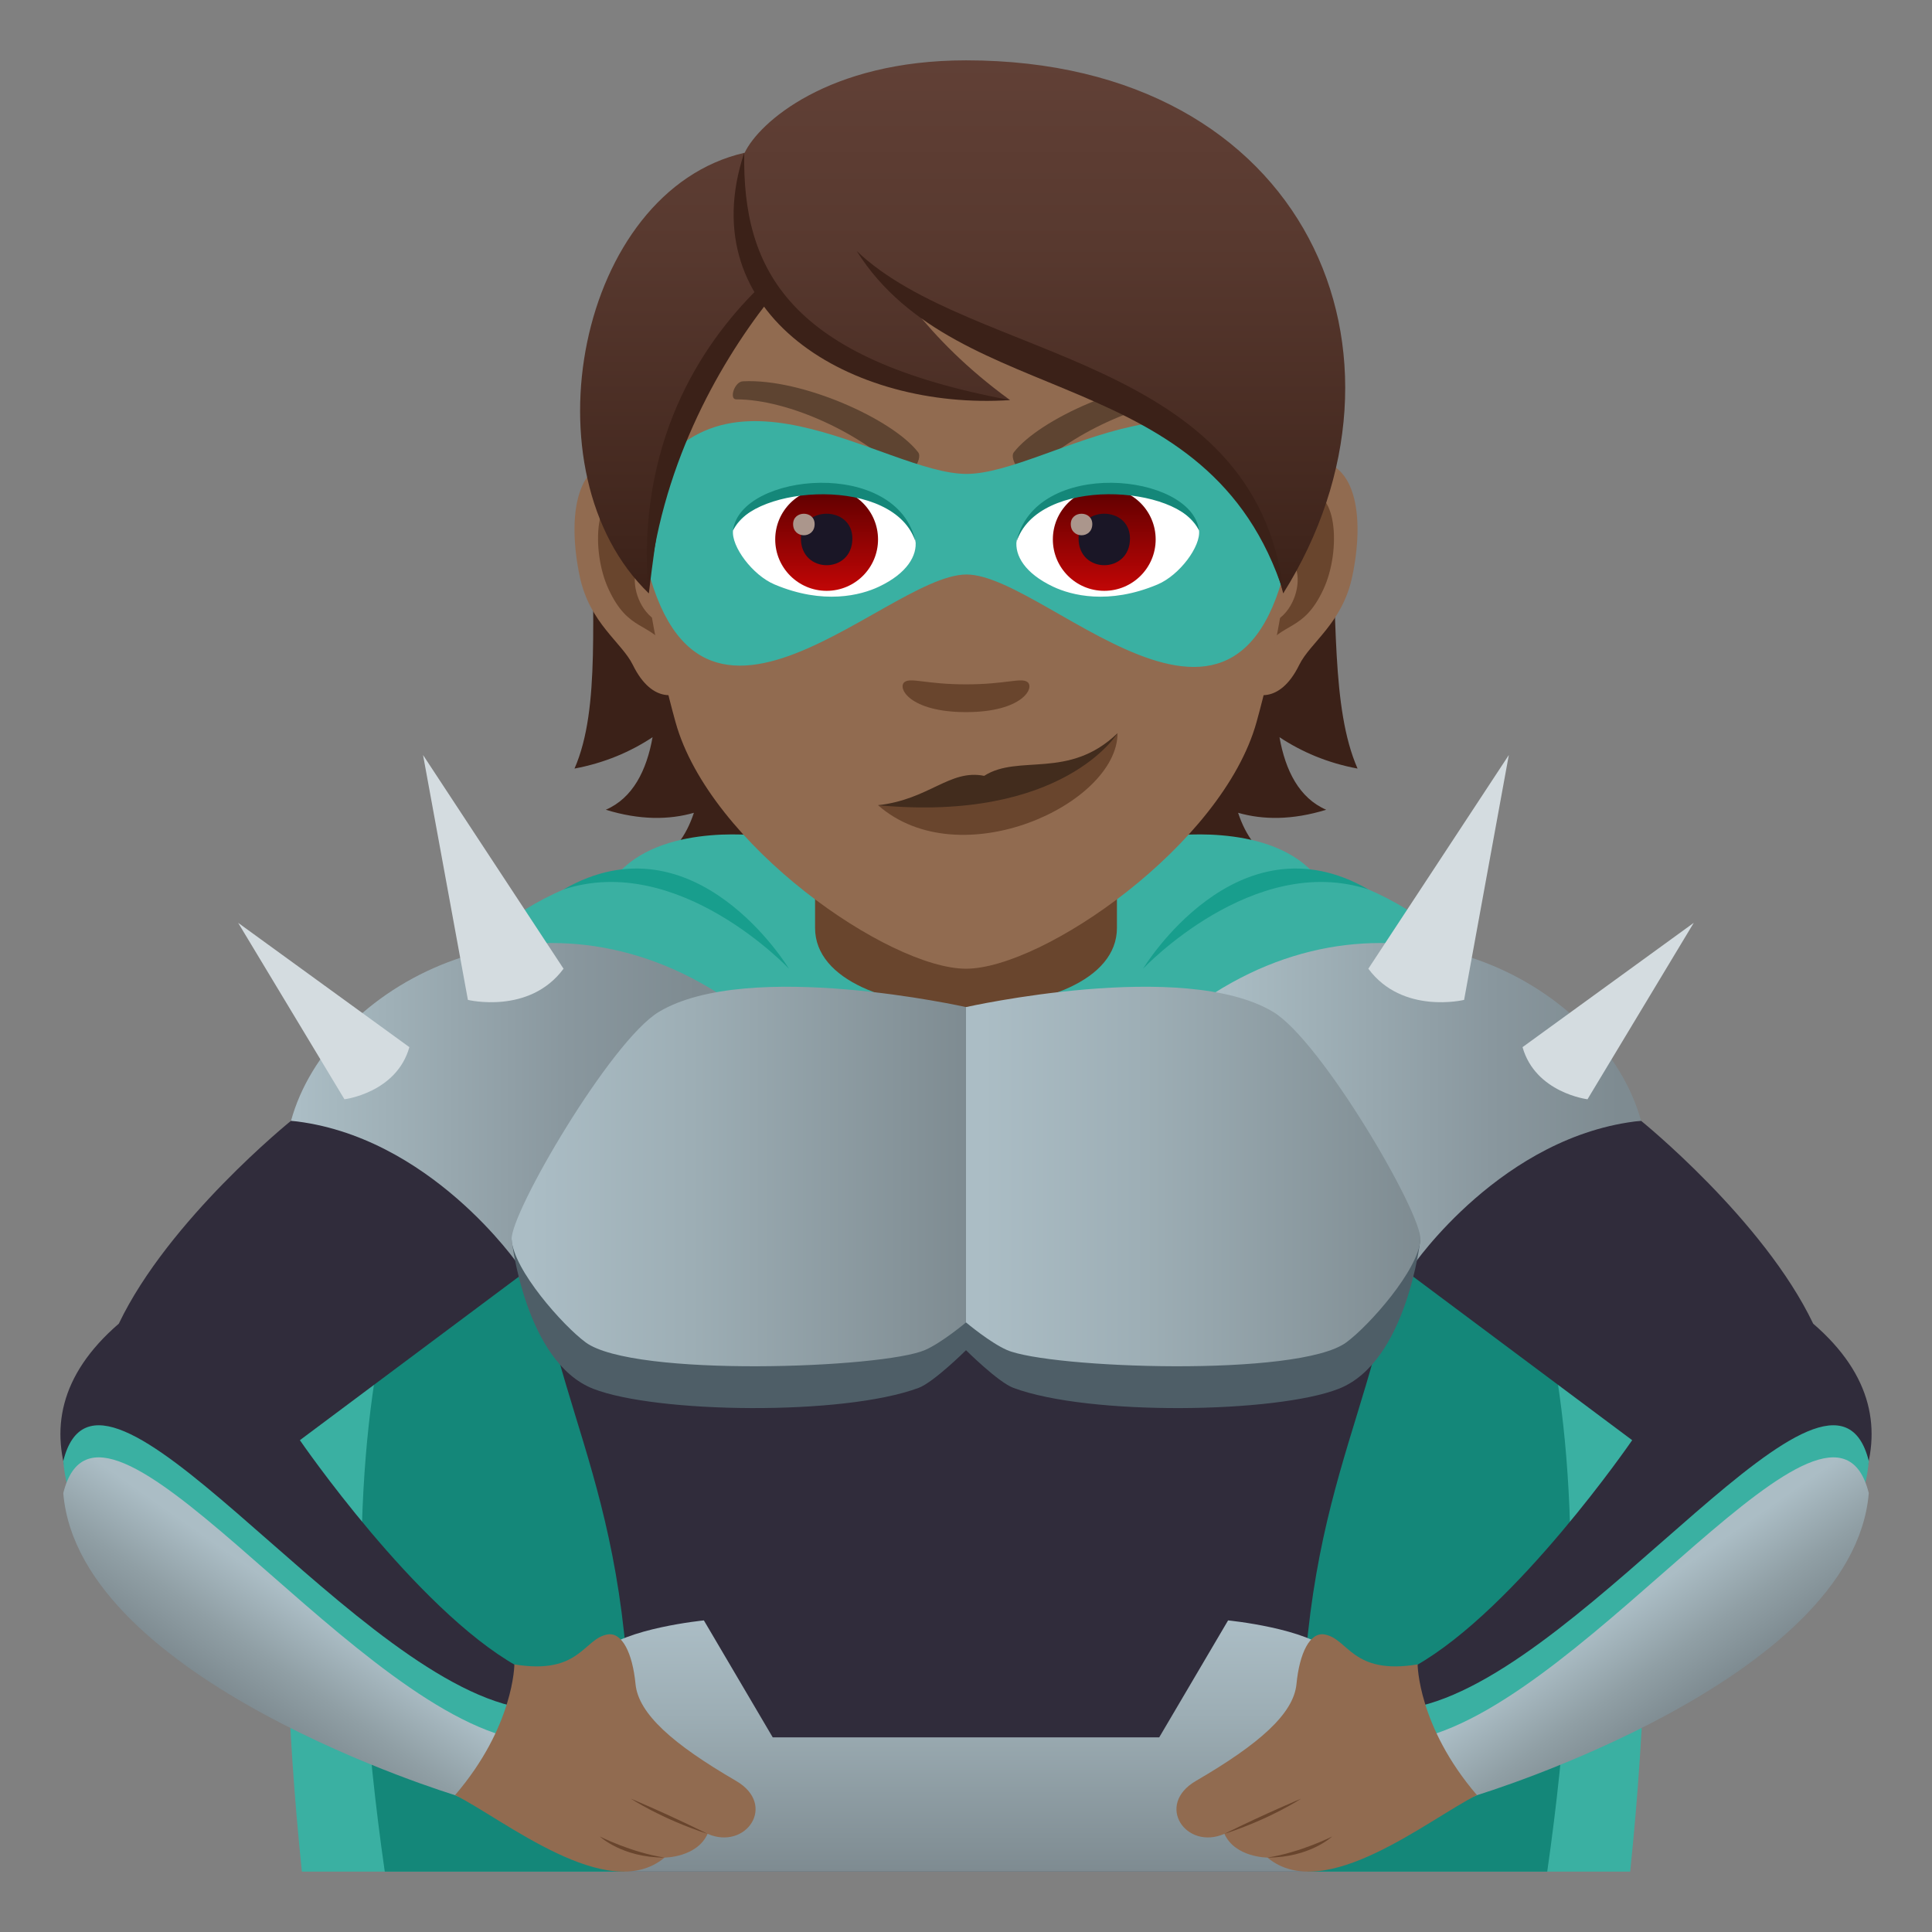 <?xml version="1.0" encoding="utf-8"?>
<!-- Generator: Adobe Illustrator 15.0.0, SVG Export Plug-In . SVG Version: 6.00 Build 0)  -->
<!DOCTYPE svg PUBLIC "-//W3C//DTD SVG 1.1//EN" "http://www.w3.org/Graphics/SVG/1.1/DTD/svg11.dtd">
<svg version="1.1" id="Layer_1" xmlns:x="http://ns.adobe.com/Extensibility/1.0/" xmlns:i="http://ns.adobe.com/AdobeIllustrator/10.0/" xmlns:graph="http://ns.adobe.com/Graphs/1.0/"
	 xmlns="http://www.w3.org/2000/svg" xmlns:xlink="http://www.w3.org/1999/xlink" xmlns:a="http://ns.adobe.com/AdobeSVGViewerExtensions/3.0/"
	 x="0px" y="0px" width="64px" height="64px" viewBox="0 0 64 64" enable-background="new 0 0 64 64" xml:space="preserve">
<rect x="0" y="0" width="64" height="64" fill="#808080" stroke="none"/>
<path fill="#3B2118" d="M42.385,24.421c0.738,0.488,1.59,0.853,2.586,1.039c-1.768-4.026,0.896-12.471-4.561-18.676
	c-7.693,0.23-8.758,25.111,1.967,21.803c-0.684-0.296-1.111-0.899-1.363-1.662c0.828,0.237,1.793,0.245,2.918-0.101
	C43.037,26.437,42.58,25.523,42.385,24.421z"/>
<path fill="#3B2118" d="M23.074,6.784c-5.459,6.205-2.277,14.649-4.043,18.676c0.994-0.187,1.848-0.551,2.586-1.039
	c-0.197,1.103-0.654,2.016-1.549,2.403c1.125,0.346,2.092,0.338,2.918,0.101c-0.252,0.763-0.678,1.366-1.361,1.662
	C32.348,31.896,30.768,7.015,23.074,6.784z"/>
<path fill="#3AB0A2" d="M43.463,28.865c-1.58-1.639-4.811-1.158-4.809-1.16c-2.26-0.988-4.457-1.48-6.654-1.48
	s-4.395,0.492-6.652,1.48c0,0.002-3.23-0.479-4.811,1.16C12.527,30.598,7.889,41.567,10,62h22h22.002
	C56.113,41.567,51.475,30.598,43.463,28.865z"/>
<path fill="#148779" d="M47.32,35.779H32H16.68C14.74,37.665,10.145,43.853,12.746,62H32h19.254
	C53.855,43.853,49.26,37.665,47.32,35.779z"/>
<path fill="#189E8D" d="M18.668,29.465c3.816-1.252,7.467,2.625,7.467,2.625S23.031,26.947,18.668,29.465z"/>
<path fill="#189E8D" d="M45.332,29.465c-3.816-1.252-7.467,2.625-7.467,2.625S40.969,26.947,45.332,29.465z"/>
<path fill="#302C3B" d="M60.064,43.848c-1.646-3.445-5.703-6.721-5.703-6.721H9.641c0,0-4.059,3.275-5.705,6.721
	c-7.943,6.857,11.139,15.619,11.139,15.619c4.932-1.152,2.035-4.285,2.035-4.285c-3.35-1.895-7.176-7.474-7.176-7.474l7.881-5.886
	c0.871,5.977,3.721,8.658,2.934,20.178h22.504c-0.787-11.52,2.063-14.201,2.934-20.178l7.881,5.886c0,0-3.826,5.579-7.176,7.474
	c0,0-2.896,3.133,2.035,4.285C48.926,59.467,68.008,50.705,60.064,43.848z"/>
<path fill="#3AB0A2" d="M61.906,48.398c-0.518,6.238-12.98,11.068-12.98,11.068s-1.598-0.244-1.873-2.955
	C52.744,55.137,60.689,43.535,61.906,48.398z"/>
<linearGradient id="SVGID_1_" gradientUnits="userSpaceOnUse" x1="-10.653" y1="36.582" x2="-24.21" y2="36.582" gradientTransform="matrix(-1 0 0 1 29.776 0)">
	<stop  offset="0" style="stop-color:#ABBDC5"/>
	<stop  offset="0.086" style="stop-color:#A6B8BF"/>
	<stop  offset="0.662" style="stop-color:#89979E"/>
	<stop  offset="0.976" style="stop-color:#7E8B91"/>
	<a:midPointStop  offset="0" style="stop-color:#ABBDC5"/>
	<a:midPointStop  offset="0.429" style="stop-color:#ABBDC5"/>
	<a:midPointStop  offset="0.976" style="stop-color:#7E8B91"/>
</linearGradient>
<path fill="url(#SVGID_1_)" d="M54.361,37.127c-4.592,0.467-7.553,4.801-7.553,4.801s-2.074-7.246-6.605-9.02
	C46.414,28.961,53.145,32.684,54.361,37.127z"/>
<linearGradient id="SVGID_2_" gradientUnits="userSpaceOnUse" x1="9.867" y1="36.583" x2="23.423" y2="36.583">
	<stop  offset="0" style="stop-color:#ABBDC5"/>
	<stop  offset="0.086" style="stop-color:#A6B8BF"/>
	<stop  offset="0.662" style="stop-color:#89979E"/>
	<stop  offset="0.976" style="stop-color:#7E8B91"/>
	<a:midPointStop  offset="0" style="stop-color:#ABBDC5"/>
	<a:midPointStop  offset="0.429" style="stop-color:#ABBDC5"/>
	<a:midPointStop  offset="0.976" style="stop-color:#7E8B91"/>
</linearGradient>
<path fill="url(#SVGID_2_)" d="M9.641,37.127c4.59,0.467,7.553,4.801,7.553,4.801s2.072-7.246,6.604-9.02
	C17.588,28.961,10.855,32.684,9.641,37.127z"/>
<path fill="#3AB0A2" d="M2.096,48.398c0.514,6.238,12.979,11.068,12.979,11.068s1.598-0.244,1.873-2.955
	C11.256,55.137,3.311,43.535,2.096,48.398z"/>
<linearGradient id="SVGID_3_" gradientUnits="userSpaceOnUse" x1="-26.444" y1="56.299" x2="-24.224" y2="53.114" gradientTransform="matrix(-1 0 0 1 29.776 0)">
	<stop  offset="0" style="stop-color:#7E8B91"/>
	<stop  offset="0.44" style="stop-color:#909FA5"/>
	<stop  offset="1" style="stop-color:#ABBDC5"/>
	<a:midPointStop  offset="0" style="stop-color:#7E8B91"/>
	<a:midPointStop  offset="0.545" style="stop-color:#7E8B91"/>
	<a:midPointStop  offset="1" style="stop-color:#ABBDC5"/>
</linearGradient>
<path fill="url(#SVGID_3_)" d="M61.906,49.461c-0.518,6.238-12.98,10.006-12.98,10.006s-1.598,0.818-1.873-1.893
	C52.744,56.199,60.689,44.598,61.906,49.461z"/>
<linearGradient id="SVGID_4_" gradientUnits="userSpaceOnUse" x1="7.78" y1="56.3" x2="10.001" y2="53.115">
	<stop  offset="0" style="stop-color:#7E8B91"/>
	<stop  offset="0.44" style="stop-color:#909FA5"/>
	<stop  offset="1" style="stop-color:#ABBDC5"/>
	<a:midPointStop  offset="0" style="stop-color:#7E8B91"/>
	<a:midPointStop  offset="0.545" style="stop-color:#7E8B91"/>
	<a:midPointStop  offset="1" style="stop-color:#ABBDC5"/>
</linearGradient>
<path fill="url(#SVGID_4_)" d="M2.096,49.461c0.514,6.238,12.979,10.006,12.979,10.006s1.598,0.818,1.873-1.893
	C11.256,56.199,3.311,44.598,2.096,49.461z"/>
<path fill="#69452D" d="M27,30.738c0,3.496,10,3.496,10,0c0-1.189,0-2.902,0-2.902H27C27,27.836,27,29.549,27,30.738z"/>
<linearGradient id="SVGID_5_" gradientUnits="userSpaceOnUse" x1="32" y1="62" x2="32" y2="53.678">
	<stop  offset="0" style="stop-color:#7E8B91"/>
	<stop  offset="0.631" style="stop-color:#9DAEB5"/>
	<stop  offset="1" style="stop-color:#ABBDC5"/>
	<a:midPointStop  offset="0" style="stop-color:#7E8B91"/>
	<a:midPointStop  offset="0.442" style="stop-color:#7E8B91"/>
	<a:midPointStop  offset="1" style="stop-color:#ABBDC5"/>
</linearGradient>
<path fill="url(#SVGID_5_)" d="M44.125,54.742c-0.801-0.805-3.443-1.064-3.443-1.064L38.4,57.553H25.598l-2.281-3.875
	c0,0-2.641,0.26-3.443,1.064C19.381,55.24,20.688,62,20.688,62h22.623C43.311,62,44.619,55.24,44.125,54.742z"/>
<path fill="#4E5E67" d="M16.949,41.061c0,0,0.443,4.061,2.705,4.945c2.066,0.809,8.266,0.904,10.777-0.031
	C30.934,45.787,32,44.727,32,44.727s1.066,1.061,1.57,1.248c2.512,0.936,8.709,0.84,10.775,0.031
	c2.264-0.885,2.707-4.945,2.707-4.945H16.949z"/>
<path fill="#916B50" d="M17.039,55.135c2.182,0.361,2.287-0.859,3.09-0.992c0.479-0.078,0.824,0.615,0.924,1.646
	c0.096,0.982,1.236,1.988,3.326,3.203c1.377,0.797,0.33,2.313-0.939,1.756c-0.355,0.787-1.426,0.787-1.426,0.787
	c-1.879,1.574-5.35-1.285-6.939-2.07C17.033,57.182,17.039,55.135,17.039,55.135z"/>
<path fill="#69452D" d="M20.896,59.582c0,0,1.006,0.668,2.543,1.166C22.049,60.061,20.896,59.582,20.896,59.582z"/>
<path fill="#69452D" d="M19.871,60.836c0,0,0.734,0.699,2.143,0.699C20.896,61.359,19.871,60.836,19.871,60.836z"/>
<path fill="#916B50" d="M46.961,55.135c-2.182,0.361-2.287-0.859-3.09-0.992c-0.479-0.078-0.824,0.615-0.924,1.646
	c-0.096,0.982-1.236,1.988-3.326,3.203c-1.375,0.797-0.33,2.313,0.939,1.756c0.355,0.787,1.426,0.787,1.426,0.787
	c1.879,1.574,5.35-1.285,6.939-2.07C46.967,57.182,46.961,55.135,46.961,55.135z"/>
<path fill="#69452D" d="M43.104,59.582c0,0-1.006,0.668-2.543,1.166C41.951,60.061,43.104,59.582,43.104,59.582z"/>
<path fill="#69452D" d="M44.129,60.836c0,0-0.734,0.699-2.143,0.699C43.104,61.359,44.129,60.836,44.129,60.836z"/>
<linearGradient id="SVGID_6_" gradientUnits="userSpaceOnUse" x1="-2.806" y1="38.972" x2="-17.35" y2="38.972" gradientTransform="matrix(-1 0 0 1 29.776 0)">
	<stop  offset="0" style="stop-color:#ABBDC5"/>
	<stop  offset="0.369" style="stop-color:#9DAEB5"/>
	<stop  offset="1" style="stop-color:#7E8B91"/>
	<a:midPointStop  offset="0" style="stop-color:#ABBDC5"/>
	<a:midPointStop  offset="0.558" style="stop-color:#ABBDC5"/>
	<a:midPointStop  offset="1" style="stop-color:#7E8B91"/>
</linearGradient>
<path fill="url(#SVGID_6_)" d="M42.174,33.52c1.596,0.957,4.928,6.664,4.879,7.541c-0.057,1.002-1.701,2.855-2.455,3.408
	c-1.584,1.164-9.842,0.859-11.242,0.252C32.797,44.477,32,43.807,32,43.807V33.361C32,33.361,39.215,31.744,42.174,33.52z"/>
<linearGradient id="SVGID_7_" gradientUnits="userSpaceOnUse" x1="17.531" y1="38.973" x2="32.074" y2="38.973">
	<stop  offset="0" style="stop-color:#ABBDC5"/>
	<stop  offset="0.369" style="stop-color:#9DAEB5"/>
	<stop  offset="1" style="stop-color:#7E8B91"/>
	<a:midPointStop  offset="0" style="stop-color:#ABBDC5"/>
	<a:midPointStop  offset="0.558" style="stop-color:#ABBDC5"/>
	<a:midPointStop  offset="1" style="stop-color:#7E8B91"/>
</linearGradient>
<path fill="url(#SVGID_7_)" d="M21.826,33.52c-1.594,0.957-4.926,6.664-4.877,7.541c0.057,1.002,1.701,2.855,2.453,3.408
	c1.586,1.164,9.842,0.859,11.242,0.252C31.203,44.477,32,43.807,32,43.807V33.361C32,33.361,24.785,31.744,21.826,33.52z"/>
<path fill="#D4DCE0" d="M11.41,36.415L7.889,30.57l5.672,4.118C13.135,36.203,11.41,36.415,11.41,36.415z"/>
<path fill="#D4DCE0" d="M15.5,33.123l-1.486-8.112l4.654,7.079C17.537,33.619,15.5,33.123,15.5,33.123z"/>
<path fill="#D4DCE0" d="M52.588,36.415l3.52-5.845l-5.672,4.118C50.865,36.203,52.588,36.415,52.588,36.415z"/>
<path fill="#D4DCE0" d="M48.5,33.123l1.482-8.112l-4.654,7.079C46.459,33.619,48.5,33.123,48.5,33.123z"/>
<path id="Path_1358_" fill="#916B50" d="M43.225,15.262c-1.738,0.211-2.992,6.028-1.9,7.563c0.152,0.215,1.049,0.557,1.713-0.798
	c0.367-0.75,1.428-1.377,1.756-2.925C45.215,17.12,44.953,15.052,43.225,15.262z"/>
<path id="Path_1357_" fill="#916B50" d="M20.779,15.262c1.736,0.211,2.99,6.028,1.898,7.563c-0.154,0.215-1.049,0.557-1.713-0.798
	c-0.367-0.75-1.428-1.377-1.758-2.925C18.787,17.12,19.049,15.052,20.779,15.262z"/>
<path id="Path_1356_" fill="#69452D" d="M43.176,16.377c-0.453,0.143-0.947,0.834-1.215,1.98c1.584-0.34,1.188,2.3-0.189,2.349
	c0.014,0.266,0.031,0.539,0.064,0.827c0.662-0.965,1.336-0.577,2.004-2.011C44.441,18.229,44.299,16.024,43.176,16.377z"/>
<path id="Path_1355_" fill="#69452D" d="M22.041,18.354c-0.27-1.145-0.762-1.836-1.215-1.978c-1.123-0.353-1.268,1.853-0.664,3.146
	c0.666,1.434,1.34,1.046,2.006,2.011c0.031-0.289,0.051-0.563,0.061-0.828C20.867,20.641,20.477,18.033,22.041,18.354z"/>
<path fill="#916B50" d="M32,4.075c-7.527,0-11.154,6.131-10.701,14.014c0.094,1.585,0.535,3.871,1.078,5.83
	C23.506,27.99,29.463,32.09,32,32.09s8.494-4.1,9.625-8.171c0.543-1.959,0.984-4.245,1.078-5.83
	C43.154,10.206,39.529,4.075,32,4.075z"/>
<path id="Path_1354_" fill="#5E4431" d="M39.383,12.631c-1.945-0.099-4.949,1.254-5.795,2.348c-0.186,0.222,0.338,0.931,0.502,0.764
	c1.266-1.335,3.76-2.515,5.527-2.513C39.852,13.228,39.674,12.635,39.383,12.631z"/>
<path id="Path_1353_" fill="#5E4431" d="M24.617,12.631c1.947-0.099,4.949,1.253,5.795,2.348c0.186,0.222-0.336,0.931-0.502,0.764
	c-1.268-1.336-3.758-2.515-5.527-2.514C24.148,13.227,24.328,12.635,24.617,12.631z"/>
<path id="Path_1352_" fill="#69452D" d="M34.031,22.59c-0.215-0.15-0.719,0.08-2.031,0.08c-1.311,0-1.816-0.23-2.031-0.08
	c-0.258,0.182,0.152,1,2.031,1S34.291,22.771,34.031,22.59z"/>
<path fill="#69452D" d="M37.02,24.287c0,2.352-5.215,4.773-7.934,2.387C35.184,26.785,37.02,24.287,37.02,24.287z"/>
<path fill="#422C1D" d="M32.602,25.701c-1.145-0.229-1.813,0.781-3.516,0.973c6.141,0.574,7.934-2.387,7.934-2.387
	C35.41,25.842,33.742,24.967,32.602,25.701z"/>
<path fill="#3AB0A2" d="M32.02,15.699c-2.746,0.002-8.314-4.523-10.938,0.977c1.141,10.52,8.133,2.352,10.938,2.355
	c2.795,0.004,9.852,8.26,10.9-2.355C40.295,11.174,34.756,15.697,32.02,15.699z"/>
<path id="Path_1351_" fill="#FFFFFF" d="M30.326,17.904c0.063,0.496-0.273,1.088-1.211,1.531c-0.594,0.281-1.832,0.611-3.457-0.074
	c-0.729-0.307-1.439-1.262-1.375-1.793C25.164,15.908,29.502,15.664,30.326,17.904z"/>
<linearGradient id="Oval_1_" gradientUnits="userSpaceOnUse" x1="-424.255" y1="479.285" x2="-424.255" y2="479.804" gradientTransform="matrix(6.57 0 0 -6.57 2814.78 3168.528)">
	<stop  offset="0" style="stop-color:#C20606"/>
	<stop  offset="1" style="stop-color:#5E0000"/>
	<a:midPointStop  offset="0" style="stop-color:#C20606"/>
	<a:midPointStop  offset="0.5" style="stop-color:#C20606"/>
	<a:midPointStop  offset="1" style="stop-color:#5E0000"/>
</linearGradient>
<circle id="Oval_146_" fill="url(#Oval_1_)" cx="27.383" cy="17.869" r="1.703"/>
<path id="Path_1350_" fill="#1A1626" d="M26.531,17.838c0,1.18,1.705,1.18,1.705,0C28.236,16.744,26.531,16.744,26.531,17.838z"/>
<path id="Path_1349_" fill="#AB968C" d="M26.273,17.361c0,0.494,0.713,0.494,0.713,0C26.986,16.904,26.273,16.904,26.273,17.361z"/>
<path id="Path_1348_" fill="#148779" d="M30.336,17.969c-0.693-2.225-5.412-1.896-6.053-0.4
	C24.521,15.654,29.746,15.148,30.336,17.969z"/>
<path id="Path_1347_" fill="#FFFFFF" d="M33.676,17.904c-0.064,0.496,0.273,1.088,1.211,1.531c0.594,0.281,1.832,0.611,3.459-0.074
	c0.727-0.307,1.438-1.262,1.373-1.793C38.838,15.908,34.502,15.664,33.676,17.904z"/>
<linearGradient id="Oval_2_" gradientUnits="userSpaceOnUse" x1="-425.554" y1="479.285" x2="-425.554" y2="479.804" gradientTransform="matrix(6.57 0 0 -6.57 2832.511 3168.528)">
	<stop  offset="0" style="stop-color:#C20606"/>
	<stop  offset="1" style="stop-color:#5E0000"/>
	<a:midPointStop  offset="0" style="stop-color:#C20606"/>
	<a:midPointStop  offset="0.5" style="stop-color:#C20606"/>
	<a:midPointStop  offset="1" style="stop-color:#5E0000"/>
</linearGradient>
<circle id="Oval_145_" fill="url(#Oval_2_)" cx="36.58" cy="17.869" r="1.703"/>
<path id="Path_1346_" fill="#1A1626" d="M35.729,17.838c0,1.18,1.703,1.18,1.703,0C37.432,16.744,35.729,16.744,35.729,17.838z"/>
<path id="Path_1345_" fill="#AB968C" d="M35.471,17.361c0,0.494,0.713,0.494,0.713,0C36.184,16.904,35.471,16.904,35.471,17.361z"/>
<path id="Path_1344_" fill="#148779" d="M33.668,17.969c0.691-2.221,5.404-1.904,6.051-0.4
	C39.479,15.654,34.258,15.148,33.668,17.969z"/>
<linearGradient id="SVGID_8_" gradientUnits="userSpaceOnUse" x1="31.889" y1="19.656" x2="31.889" y2="1.999">
	<stop  offset="0" style="stop-color:#3B2118"/>
	<stop  offset="0.095" style="stop-color:#40251C"/>
	<stop  offset="0.655" style="stop-color:#58392F"/>
	<stop  offset="1" style="stop-color:#614036"/>
	<a:midPointStop  offset="0" style="stop-color:#3B2118"/>
	<a:midPointStop  offset="0.4" style="stop-color:#3B2118"/>
	<a:midPointStop  offset="1" style="stop-color:#614036"/>
</linearGradient>
<path fill="url(#SVGID_8_)" d="M32.002,1.999c-4.58,0-6.869,2.076-7.334,3.061c-5.539,1.266-7.318,10.609-3.174,14.597
	c0.516-4.248,1.01-6.977,3.834-9.851c1.646,2.206,5.068,3.447,8.131,3.447c-1.449-1.054-2.439-2.086-3.215-3.049
	c5.115,2.348,10.842,3.851,12.264,9.452C47.43,11.819,43.342,1.999,32.002,1.999z"/>
<path fill="#3B2118" d="M24.654,5.059c-0.07,3.911,1.51,6.839,8.809,8.194C28.23,13.605,22.863,10.444,24.654,5.059z"/>
<path fill="#3B2118" d="M25.113,9.556c-1.906,1.878-4.045,5.132-3.639,10.101c0.379-4.106,2.266-7.488,3.975-9.68
	C25.328,9.846,25.215,9.705,25.113,9.556z"/>
<path fill="#3B2118" d="M28.379,8.315c3.828,3.653,13.23,3.416,14.15,11.341C40.074,11.948,31.76,13.678,28.379,8.315z"/>
</svg>

